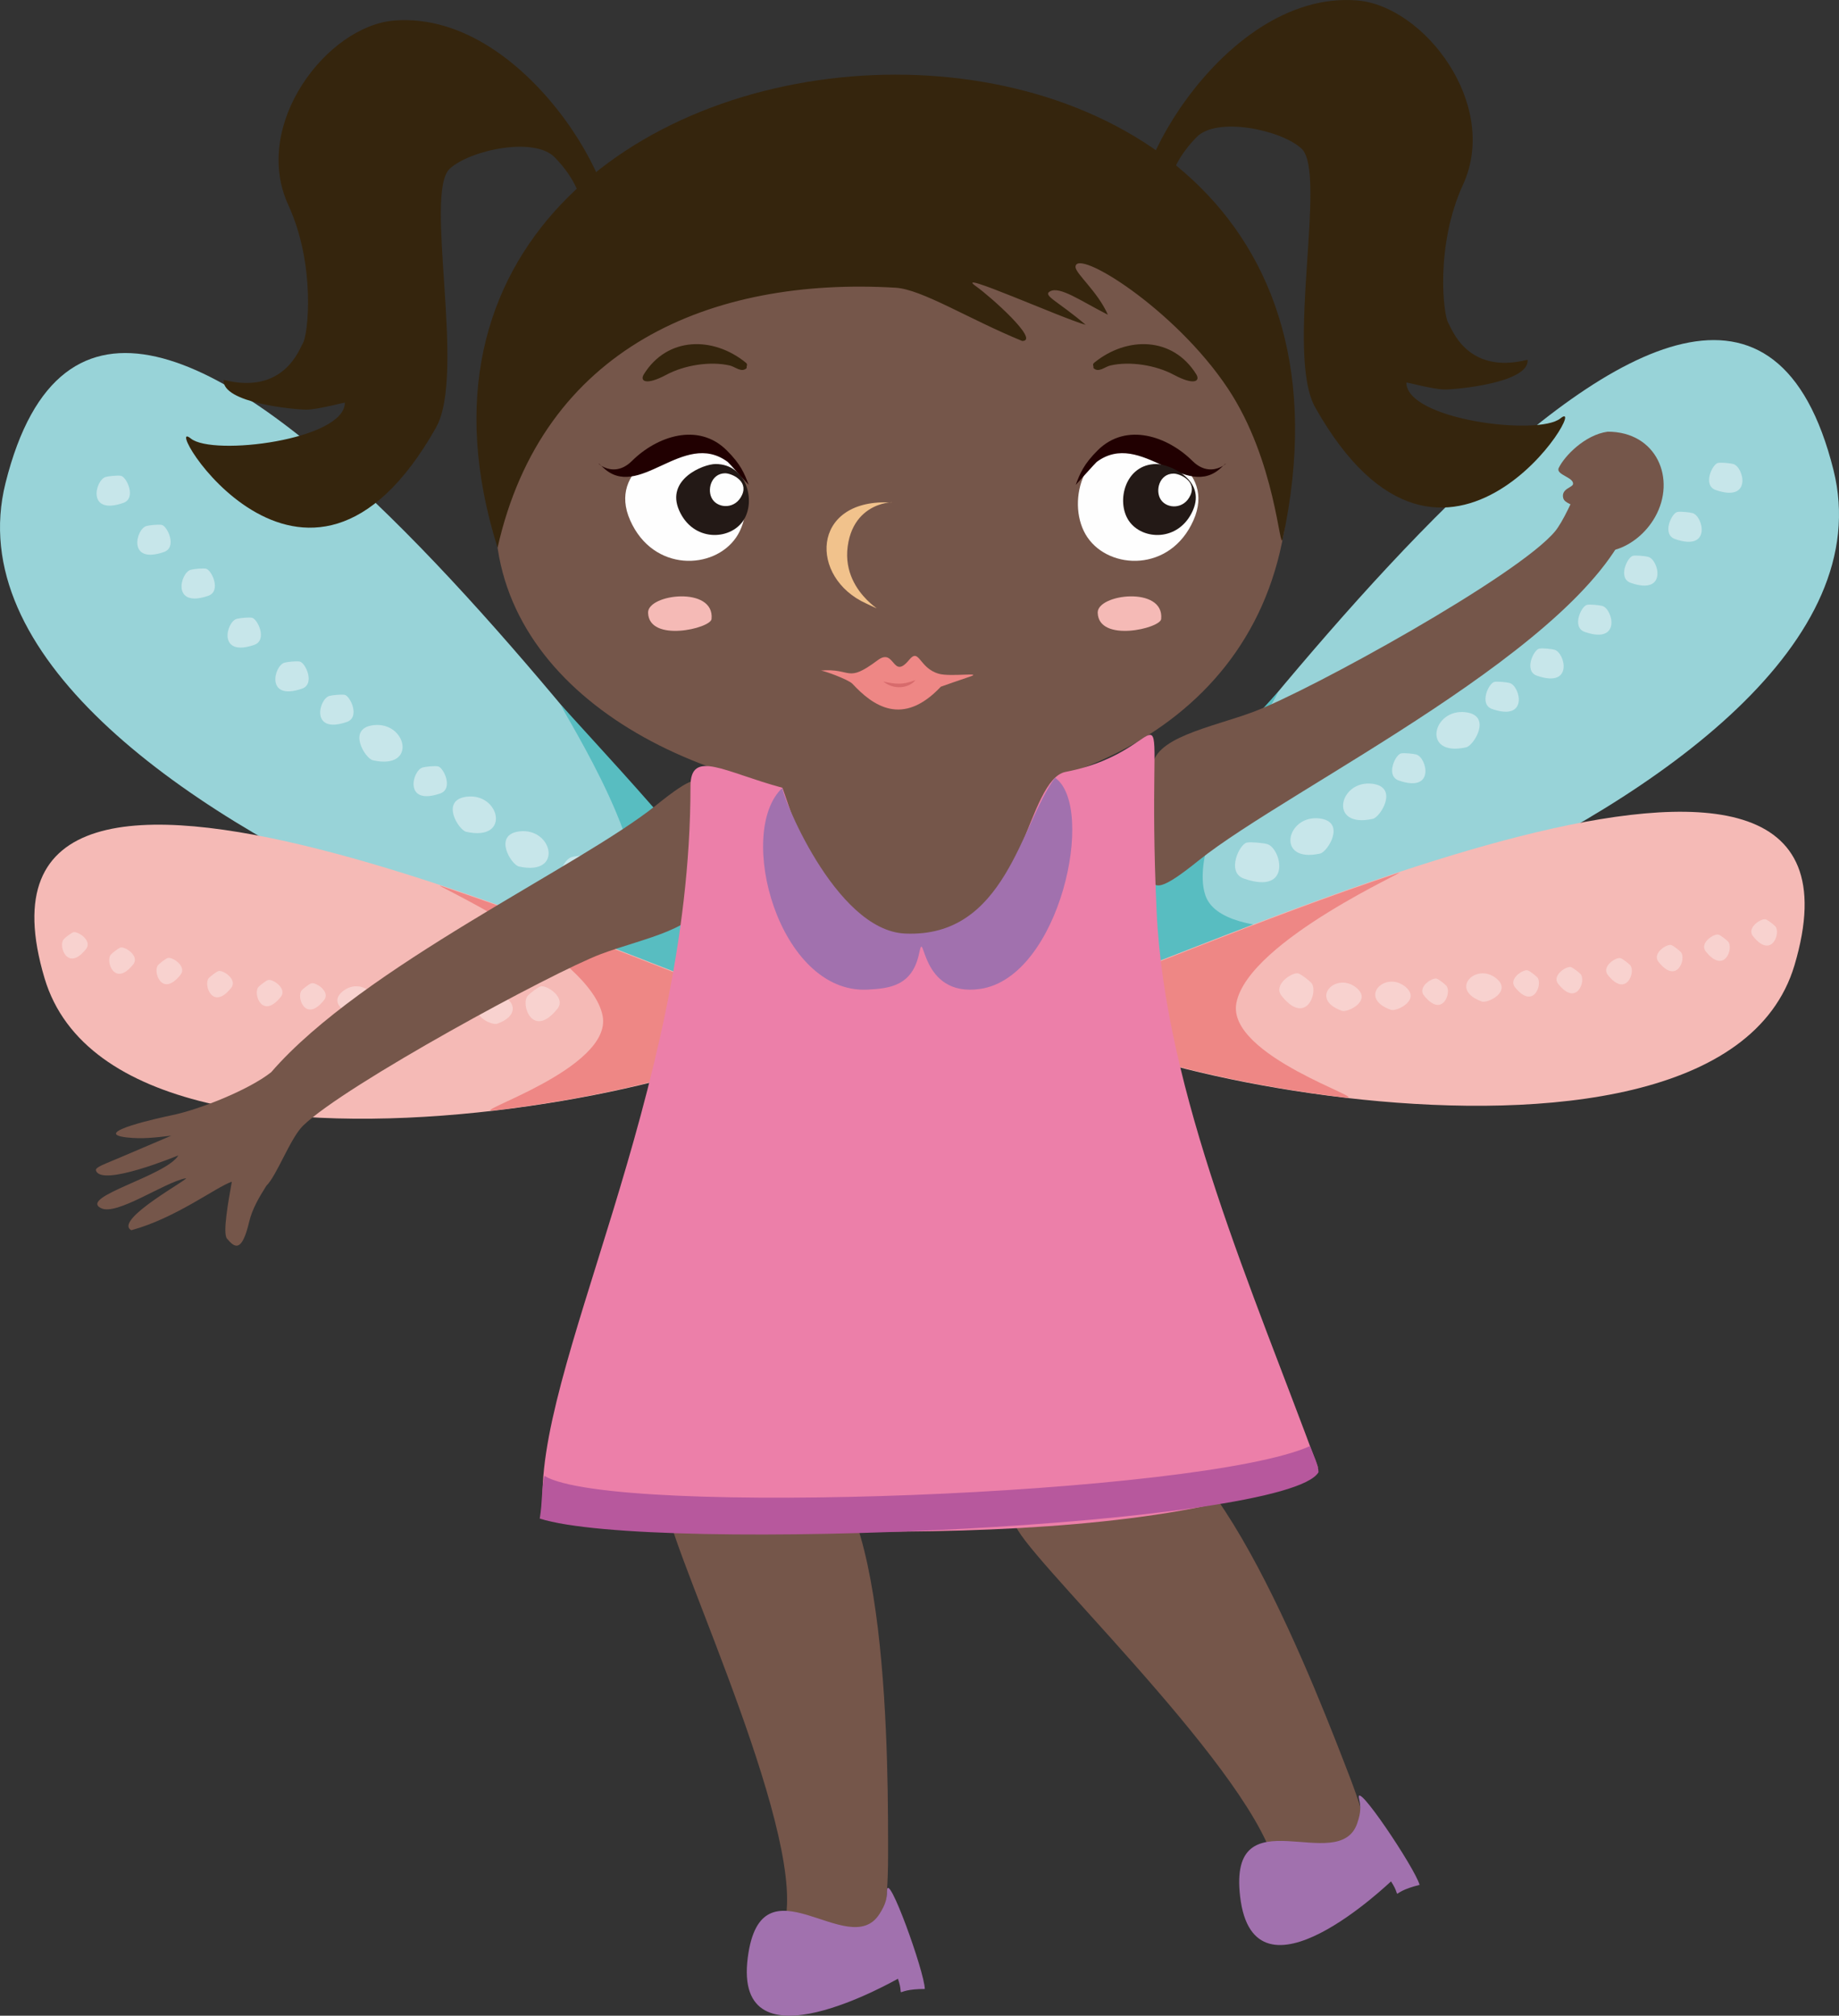 <svg xmlns="http://www.w3.org/2000/svg" width="102.58" height="112.452"><rect width="100%" height="100%" fill="#333333" stroke="none"/><g fill-rule="evenodd" stroke-miterlimit="10" data-paper-data="{&quot;isPaintingLayer&quot;:true}" style="mix-blend-mode:normal"><path fill="#75564a" d="M41.85 43.649c.008-.004 13.32 1.817 17.173-.788 2.164-1.462 1.434 3.15-1.51 6.507-2.287 2.608-1.68 6.925-9.05 3.73-2.375-1.03-6.477-5.268-6.515-7.95 0-.007-.63-1.148-.097-1.5" data-paper-data="{&quot;origPos&quot;:null}"/><path fill="#98d3d8" d="M43.902 54.99c4.123 6.114-48.37-8.932-43.594-28.043C6.43 2.447 36.94 47.327 43.262 54.04z"/><path fill="#58bdc1" d="M31.372 39.415c4.006 4.422 9.902 10.633 12.566 15.851 1.279 2.503-7.386 1.233-16.596-2.589-1.491-.62 7.03.86 8.002-2.008 1.148-3.384-4.66-12.014-3.972-11.254"/><path fill="#f5bab6" d="m42.659 56.076.82.395c5.27 2.54-36.552 13.008-40.994-1.898-5.695-19.11 33.165-.575 40.175 1.503z"/><path fill="#ee8785" d="M43.38 56.47c2.548 1.228-5.905 4.308-15.822 5.48-1.606.188 6.639-2.312 6.056-5.282-.688-3.505-9.987-7.567-9.01-7.242 7.8 2.594 15.25 5.848 17.957 6.65z"/><path fill="#c7e6ea" d="M33.024 47.728c.425.076 1.165 1.664.174 2.008-2.723.944-2.082-1.71-1.296-1.926.216-.06.874-.127 1.122-.082m-4.072-1.344c1.877-.25 2.505 2.517-.008 1.955-.426-.095-1.457-1.76.008-1.955m-2.94-1.935c1.878-.25 2.506 2.517-.007 1.955-.426-.095-1.457-1.76.008-1.955m-1.586-1.697c.32.058.877 1.254.13 1.513-2.051.711-1.57-1.287-.976-1.45.163-.046.659-.096.846-.062m-3.622-2.294c1.878-.25 2.506 2.517-.007 1.955-.426-.095-1.457-1.76.007-1.955m-1.585-1.697c.319.058.877 1.254.13 1.513-2.052.712-1.57-1.287-.977-1.45.163-.045.66-.096.847-.062m-2.503-1.856c.32.057.878 1.253.13 1.512-2.051.711-1.568-1.287-.976-1.45.163-.046.66-.096.846-.062m-2.665-2.444c.32.058.878 1.254.13 1.513-2.051.71-1.57-1.288-.976-1.451.163-.045.659-.096.846-.062m-2.567-2.737c.32.058.877 1.254.13 1.513-2.051.71-1.568-1.288-.976-1.45.163-.046.659-.097.846-.063m-2.468-2.444c.32.058.877 1.254.13 1.513-2.051.711-1.57-1.287-.976-1.45.163-.046.659-.096.846-.062m-2.271-2.737c.32.057.877 1.253.13 1.512-2.051.711-1.568-1.287-.976-1.45.163-.046.66-.096.846-.062"/><path fill="#f8d2cf" d="M30.138 55.034c.31-.125 1.46.607.957 1.24-1.382 1.737-2.078-.26-1.656-.725.117-.128.518-.442.7-.515m-3.225.798c1.12-.936 2.694.613.816 1.28-.32.114-1.691-.55-.816-1.28m-2.733-.054c1.12-.936 2.694.613.817 1.28-.32.113-1.692-.55-.817-1.28m-1.748-.456c.233-.094 1.1.46.72.935-1.04 1.31-1.565-.195-1.247-.546.088-.096.39-.333.527-.388m-3.328-.008c1.12-.936 2.694.613.816 1.28-.32.113-1.691-.55-.816-1.28m-1.748-.455c.232-.094 1.099.457.72.934-1.041 1.309-1.565-.196-1.247-.546.087-.096.39-.333.527-.388m-2.414-.183c.233-.094 1.1.458.72.935-1.041 1.308-1.565-.196-1.247-.547.088-.096.39-.333.527-.388m-2.768-.499c.233-.094 1.1.458.72.935-1.041 1.308-1.564-.196-1.247-.546.089-.097.39-.334.527-.389m-2.825-.73c.232-.095 1.099.457.72.933-1.041 1.31-1.565-.195-1.247-.546.087-.096.39-.333.526-.388m-2.64-.58c.235-.095 1.1.458.723.934-1.041 1.309-1.566-.196-1.248-.546.088-.097.39-.333.527-.388m-2.633-.853c.234-.095 1.1.458.72.934-1.04 1.309-1.564-.196-1.246-.546.087-.097.39-.333.526-.388"/><path fill="#98d3d8" d="M59.319 53.317c6.32-6.713 36.832-51.593 42.954-27.092 4.776 19.111-47.717 34.158-43.595 28.043l.64-.95z"/><path fill="#58bdc1" d="M71.209 38.692c.688-.758-5.12 7.87-3.973 11.255.973 2.869 9.494 1.389 8.003 2.008-9.211 3.822-17.875 5.093-16.597 2.59 2.665-5.219 8.56-11.43 12.567-15.852"/><path fill="#f5bab6" d="M59.92 55.355c7.01-2.079 45.87-20.613 40.176-1.503-4.443 14.905-46.266 4.437-40.994 1.897l.819-.394z"/><path fill="#ee8785" d="M60.02 55.354c2.705-.802 10.156-4.056 17.957-6.65.976-.324-8.323 3.737-9.01 7.242-.584 2.97 7.662 5.47 6.056 5.282-9.917-1.172-18.37-4.252-15.823-5.479z"/><path fill="#c7e6ea" d="M69.556 47.006c.248-.044.906.022 1.123.082.785.217 1.426 2.87-1.296 1.926-.991-.344-.251-1.93.173-2.008m4.073-1.343c1.465.195.433 1.859.008 1.955-2.514.561-1.885-2.206-.008-1.956m2.939-1.935c1.464.195.433 1.86.008 1.955-2.514.562-1.885-2.205-.008-1.955m1.586-1.696c.187-.034.683.016.846.062.592.163 1.074 2.162-.976 1.45-.747-.259-.19-1.455.13-1.512m3.62-2.294c1.466.196.434 1.86.009 1.955-2.514.562-1.885-2.205-.008-1.955m1.586-1.696c.187-.033.683.017.846.062.593.163 1.075 2.161-.976 1.451-.747-.259-.19-1.455.13-1.512m2.502-1.857c.187-.034.683.017.846.062.593.163 1.075 2.162-.976 1.45-.748-.259-.19-1.455.13-1.512m2.666-2.444c.186-.033.683.017.846.062.592.163 1.074 2.162-.976 1.451-.748-.259-.19-1.455.13-1.512m2.567-2.738c.187-.033.683.017.845.062.593.163 1.075 2.162-.975 1.451-.748-.259-.19-1.455.13-1.513m2.468-2.443c.187-.034.683.016.846.062.592.163 1.074 2.161-.976 1.45-.748-.259-.19-1.455.13-1.512m2.27-2.737c.187-.034.684.016.847.061.592.164 1.074 2.163-.976 1.452-.748-.26-.19-1.456.13-1.513"/><path fill="#f8d2cf" d="M72.442 54.312c.18.073.583.388.699.516.422.464-.273 2.461-1.655.724-.504-.632.646-1.365.956-1.24m3.225.799c.874.73-.498 1.393-.816 1.28-1.878-.668-.305-2.216.816-1.28m2.732-.055c.875.73-.498 1.394-.816 1.28-1.878-.667-.305-2.216.817-1.28m1.748-.455c.136.055.439.292.527.39.317.35-.207 1.853-1.247.544-.38-.477.487-1.028.72-.934m3.328-.008c.874.73-.498 1.394-.816 1.28-1.878-.667-.305-2.216.816-1.28m1.748-.455c.137.055.439.292.527.388.318.351-.206 1.856-1.247.546-.38-.476.487-1.028.72-.934m2.414-.182c.137.055.439.291.527.388.317.35-.207 1.855-1.247.546-.38-.477.487-1.029.72-.934m2.768-.5c.136.056.438.293.526.389.318.351-.206 1.854-1.247.546-.38-.477.487-1.029.72-.935m2.826-.731c.137.055.439.292.527.389.318.35-.206 1.854-1.247.546-.38-.477.487-1.029.72-.935m2.639-.58c.136.055.439.292.526.388.319.351-.206 1.856-1.247.546-.38-.476.487-1.028.72-.934m2.633-.853c.137.055.439.291.527.388.318.35-.207 1.856-1.247.546-.38-.476.487-1.028.72-.934"/><path fill="#75564a" d="M69.943 39.702c-2.356.887-5.72 1.441-5.66 3.211.2 5.786-1.355 8.256 2.568 5.1 5.028-4.046 21.789-12.045 24.195-19.255.514-1.538-1.088-2.62-1.966-4.09-.033-.056-1.482 3.938-2.335 4.97-2.06 2.489-13.65 8.874-16.802 10.064M33.512 53.228c2.357-.888 5.72-1.442 5.659-3.212-.198-5.786 1.357-8.256-2.566-5.098-4.282 3.445-16.374 9.003-21.48 14.9v-.001c-1.256.995-4.018 2.088-5.546 2.401-.466.095-4.638.993-2.504 1.238.86.098 1.568.006 2.476-.098-.456.188-2.942 1.262-3.603 1.531-.47.191-.62.311-.598.396.254.982 4.602-.832 4.6-.828-.694 1.157-5.587 2.316-4.311 2.946.874.431 3.493-1.425 4.703-1.667.456-.091-4.078 2.326-3.016 2.896 2.498-.684 4.705-2.398 5.605-2.708-.197 1.113-.52 2.878-.27 3.176.43.513.828.808 1.243-.957.162-.688.545-1.345.955-1.993.577-.556 1.336-2.66 2.047-3.352 2.333-2.27 13.926-8.56 16.606-9.57m3.685 30.561c.503-1.684 5.675-2.317 7.422-2.317 5.04 0 4.918 17.64 4.918 22.086 0 11.758-5.827 5.053-5.655 2.983.487-5.862-7.085-21.409-6.685-22.752m19.425 1.207c-.138-1.751 4.465-4.171 6.098-4.789 4.707-1.781 10.954 14.74 12.557 18.893 4.24 10.983-3.62 6.779-4.205 4.785-1.66-5.648-14.34-17.493-14.45-18.889" data-paper-data="{&quot;origPos&quot;:null}"/><path fill="#75564a" d="M27.638 29.32C26.442 2.775 70.9 4.129 71.885 24.986 73.174 52.23 28.51 48.703 27.638 29.32" data-paper-data="{&quot;origPos&quot;:null}"/><path fill="#fefefe" d="M63.206 24.726c1.12 0 4.65 1.411 3.363 4.307-1.285 2.894-4.671 2.77-5.913.942-1.215-1.788-.335-5.249 2.55-5.249"/><path fill="#210001" d="M60.005 27.05c.23-.62.436-1.147 1.23-1.933 1.599-1.58 3.906-.77 5.282.6 1.213 1.205 2.35-.368 1.644.331-2.01 1.986-4.501-2.116-6.984-.28-.068.05-1.178 1.297-1.172 1.281"/><path fill="#231916" d="M64.506 25.887c.676 0 2.806.852 2.029 2.598-.775 1.746-2.817 1.671-3.567.57-.733-1.08-.202-3.168 1.538-3.168"/><path fill="#fefefe" d="M38.516 24.726c2.885 0 3.765 3.461 2.55 5.25-1.241 1.827-4.628 1.951-5.913-.943-1.287-2.896 2.243-4.307 3.363-4.307"/><path fill="#231916" d="M39.915 25.887c1.74 0 2.272 2.088 1.539 3.167-.75 1.102-2.792 1.177-3.567-.569-.777-1.746 1.353-2.598 2.028-2.598"/><path fill="#210001" d="M41.762 27.05c.006.015-1.104-1.232-1.172-1.282-2.483-1.836-4.974 2.266-6.984.28-.706-.699.43.874 1.644-.332 1.376-1.369 3.683-2.179 5.28-.599.796.786 1 1.312 1.232 1.932"/><path fill="#f1c28c" d="M49.554 28.028c1.02.033-1.887-.407-2.27 2.458-.38 2.864 2.888 4.018 1.038 3.184-3.193-1.441-3.07-5.782 1.232-5.642"/><path fill="#35250d" d="M61.056 20.219c1.803-1.456 4.354-1.453 5.67.659.236.38-.094.65-1.258.027-.99-.53-2.435-.769-3.536-.514-.306.071-.654.424-.94.141.02-.16-.091-.188.064-.313m-19.47 0c-1.803-1.456-4.353-1.453-5.67.659-.235.38.095.65 1.259.027.989-.53 2.435-.769 3.535-.514.306.071.655.424.94.141-.02-.16.092-.188-.064-.313" data-paper-data="{&quot;origPos&quot;:null}"/><path fill="#fefefe" d="M65.467 26.421c.313 0 1.296.393.938 1.2-.358.807-1.302.773-1.648.263-.34-.498-.094-1.463.71-1.463m-25.01-.017c.313 0 1.298.393.938 1.2-.358.807-1.302.772-1.648.263-.34-.498-.093-1.464.71-1.464"/><path fill="#ee8785" d="M45.768 37.41c1.778-.153 1.416.746 3.193-.58.966-.72.806 1.134 1.747-.013.58-.707.54.453 1.663.772.655.186 2.56-.11 1.7.17-.188.06-1.582.543-1.59.55-2.138 2.27-3.803 1.053-4.93-.16-.224-.24-1.628-.753-1.783-.74"/><path fill="#d76b6c" d="M49.269 38.025c.738.15 1.069.187 1.788-.08-.212.313-1.018.666-1.788.08"/><path fill="#f5bab6" d="M36.15 34.186c-.033-1.054 3.726-1.504 3.54.349-.052.523-3.487 1.331-3.54-.349m25.08 0c-.032-1.054 3.726-1.504 3.54.349-.051.523-3.486 1.331-3.54-.349"/><path fill="#35250d" d="M27.755 30.558C17.357-2.545 79.403-6.485 71.55 30.061c-.18.837-.353-4.327-3.065-8.399-2.97-4.459-8.492-7.86-8.492-6.77 0 .371 1.239 1.376 1.804 2.666-1.536-.78-2.673-1.604-3.225-1.304-.431.234.445.547 1.988 1.868-1.332-.368-7.53-3.148-6.11-2.145.766.542 3.59 3.044 2.57 3.046-2.94-1.201-5.598-2.884-7.06-2.971-10.304-.614-19.696 3.337-22.206 14.506" data-paper-data="{&quot;origPos&quot;:null}"/><path fill="#35250d" d="M33.449 13.397c-1.471-.516-.083-2.118-2.505-4.619-1.137-1.172-4.725-.41-5.856.634-1.46 1.346.923 11.451-.768 14.444-7.316 12.954-15.534-.9-13.673.61 1.23.996 8.59.076 8.59-2.003-.08-.006-1.53.39-2.146.39-.634 0-4.72-.365-4.617-1.66 3.393.86 4.24-1.768 4.418-2.038.289-.437.742-4.338-.814-7.73-2.06-4.484 2.18-9.99 5.924-10.28 7.712-.596 13.677 11.12 11.659 12.267zm30.787-1.123c1.47-.517.083-2.119 2.505-4.62 1.136-1.172 4.724-.41 5.856.634 1.459 1.346-.923 11.452.768 14.445 7.316 12.953 15.534-.9 13.672.61-1.23.996-8.59.075-8.59-2.004.082-.006 1.53.39 2.147.39.634 0 4.72-.364 4.617-1.66-3.393.861-4.24-1.768-4.418-2.037-.29-.438-.743-4.339.814-7.73 2.059-4.484-2.18-9.99-5.924-10.28-7.712-.597-13.677 11.12-11.66 12.266z" data-paper-data="{&quot;origPos&quot;:null}"/><path fill="#ec7fa9" d="M43.645 43.949c1.924 5.579 3.108 9.176 9.118 8.059 4.19-.78 4.533-8.533 6.679-8.946 6.707-1.29 4.419-6.709 5.073 7.758.458 10.125 5.42 21.293 8.998 31.038-8.3 4.922-34.626 3.785-43.218 2.402-.64-7.653 8.22-23.177 8.22-40.39 0-2.108 1.887-.793 5.13.079"/><path fill="#b7589d" d="M73.074 80.674c.206.554.47 1.05.473 1.458-1.73 3-37.183 4.582-43.44 2.586.16-.938.09-1.672.26-2.382 3.835 2.328 36.624 1.07 42.707-1.662"/><path fill="#75564a" d="M89.678 24.083c2.745 0 3.833 2.646 2.645 4.755-1.056 1.875-3.276 2.369-3.464 1.482-.045-.213.457-.585.299-.765-.134-.153-1.145.104-1.323-.42-.063-.189.246-.493.17-.683-.128-.318-.74-.33-.813-.684-.107-.508.53-.57.553-.766.044-.378-.975-.518-.8-.892.305-.649 1.453-1.855 2.733-2.027" data-paper-data="{&quot;origPos&quot;:null}"/><path fill="#a171ae" d="M41.712 109.202c.752-5.77 5.635.257 7.343-2.42.343-.538.413-.832.42-1.278.017-1.278 2.11 4.546 2.11 5.457-1.932 0-1.066.666-1.498-.57-.02-.006-9.228 5.353-8.375-1.19"/><path fill="#a171ae" d="M69.174 105.801c.763 6.553 8.398-.843 8.418-.842.72 1.096-.283.656 1.592.196-.221-.884-3.67-6.038-3.375-4.794.102.435.106.738-.097 1.342-1.006 3.004-7.212-1.682-6.538 4.098m-25.53-61.852c-.134.126 2.882 7.96 6.849 8.133 5.603.244 6.424-6.088 8.357-8.694 2.306 1.603.287 11.126-4.17 11.781-3.428.504-3.087-3.553-3.406-2.003-.375 1.821-1.613 1.979-2.88 2.043-4.955.254-7.387-8.784-4.75-11.26" data-paper-data="{&quot;origPos&quot;:null}"/></g></svg>